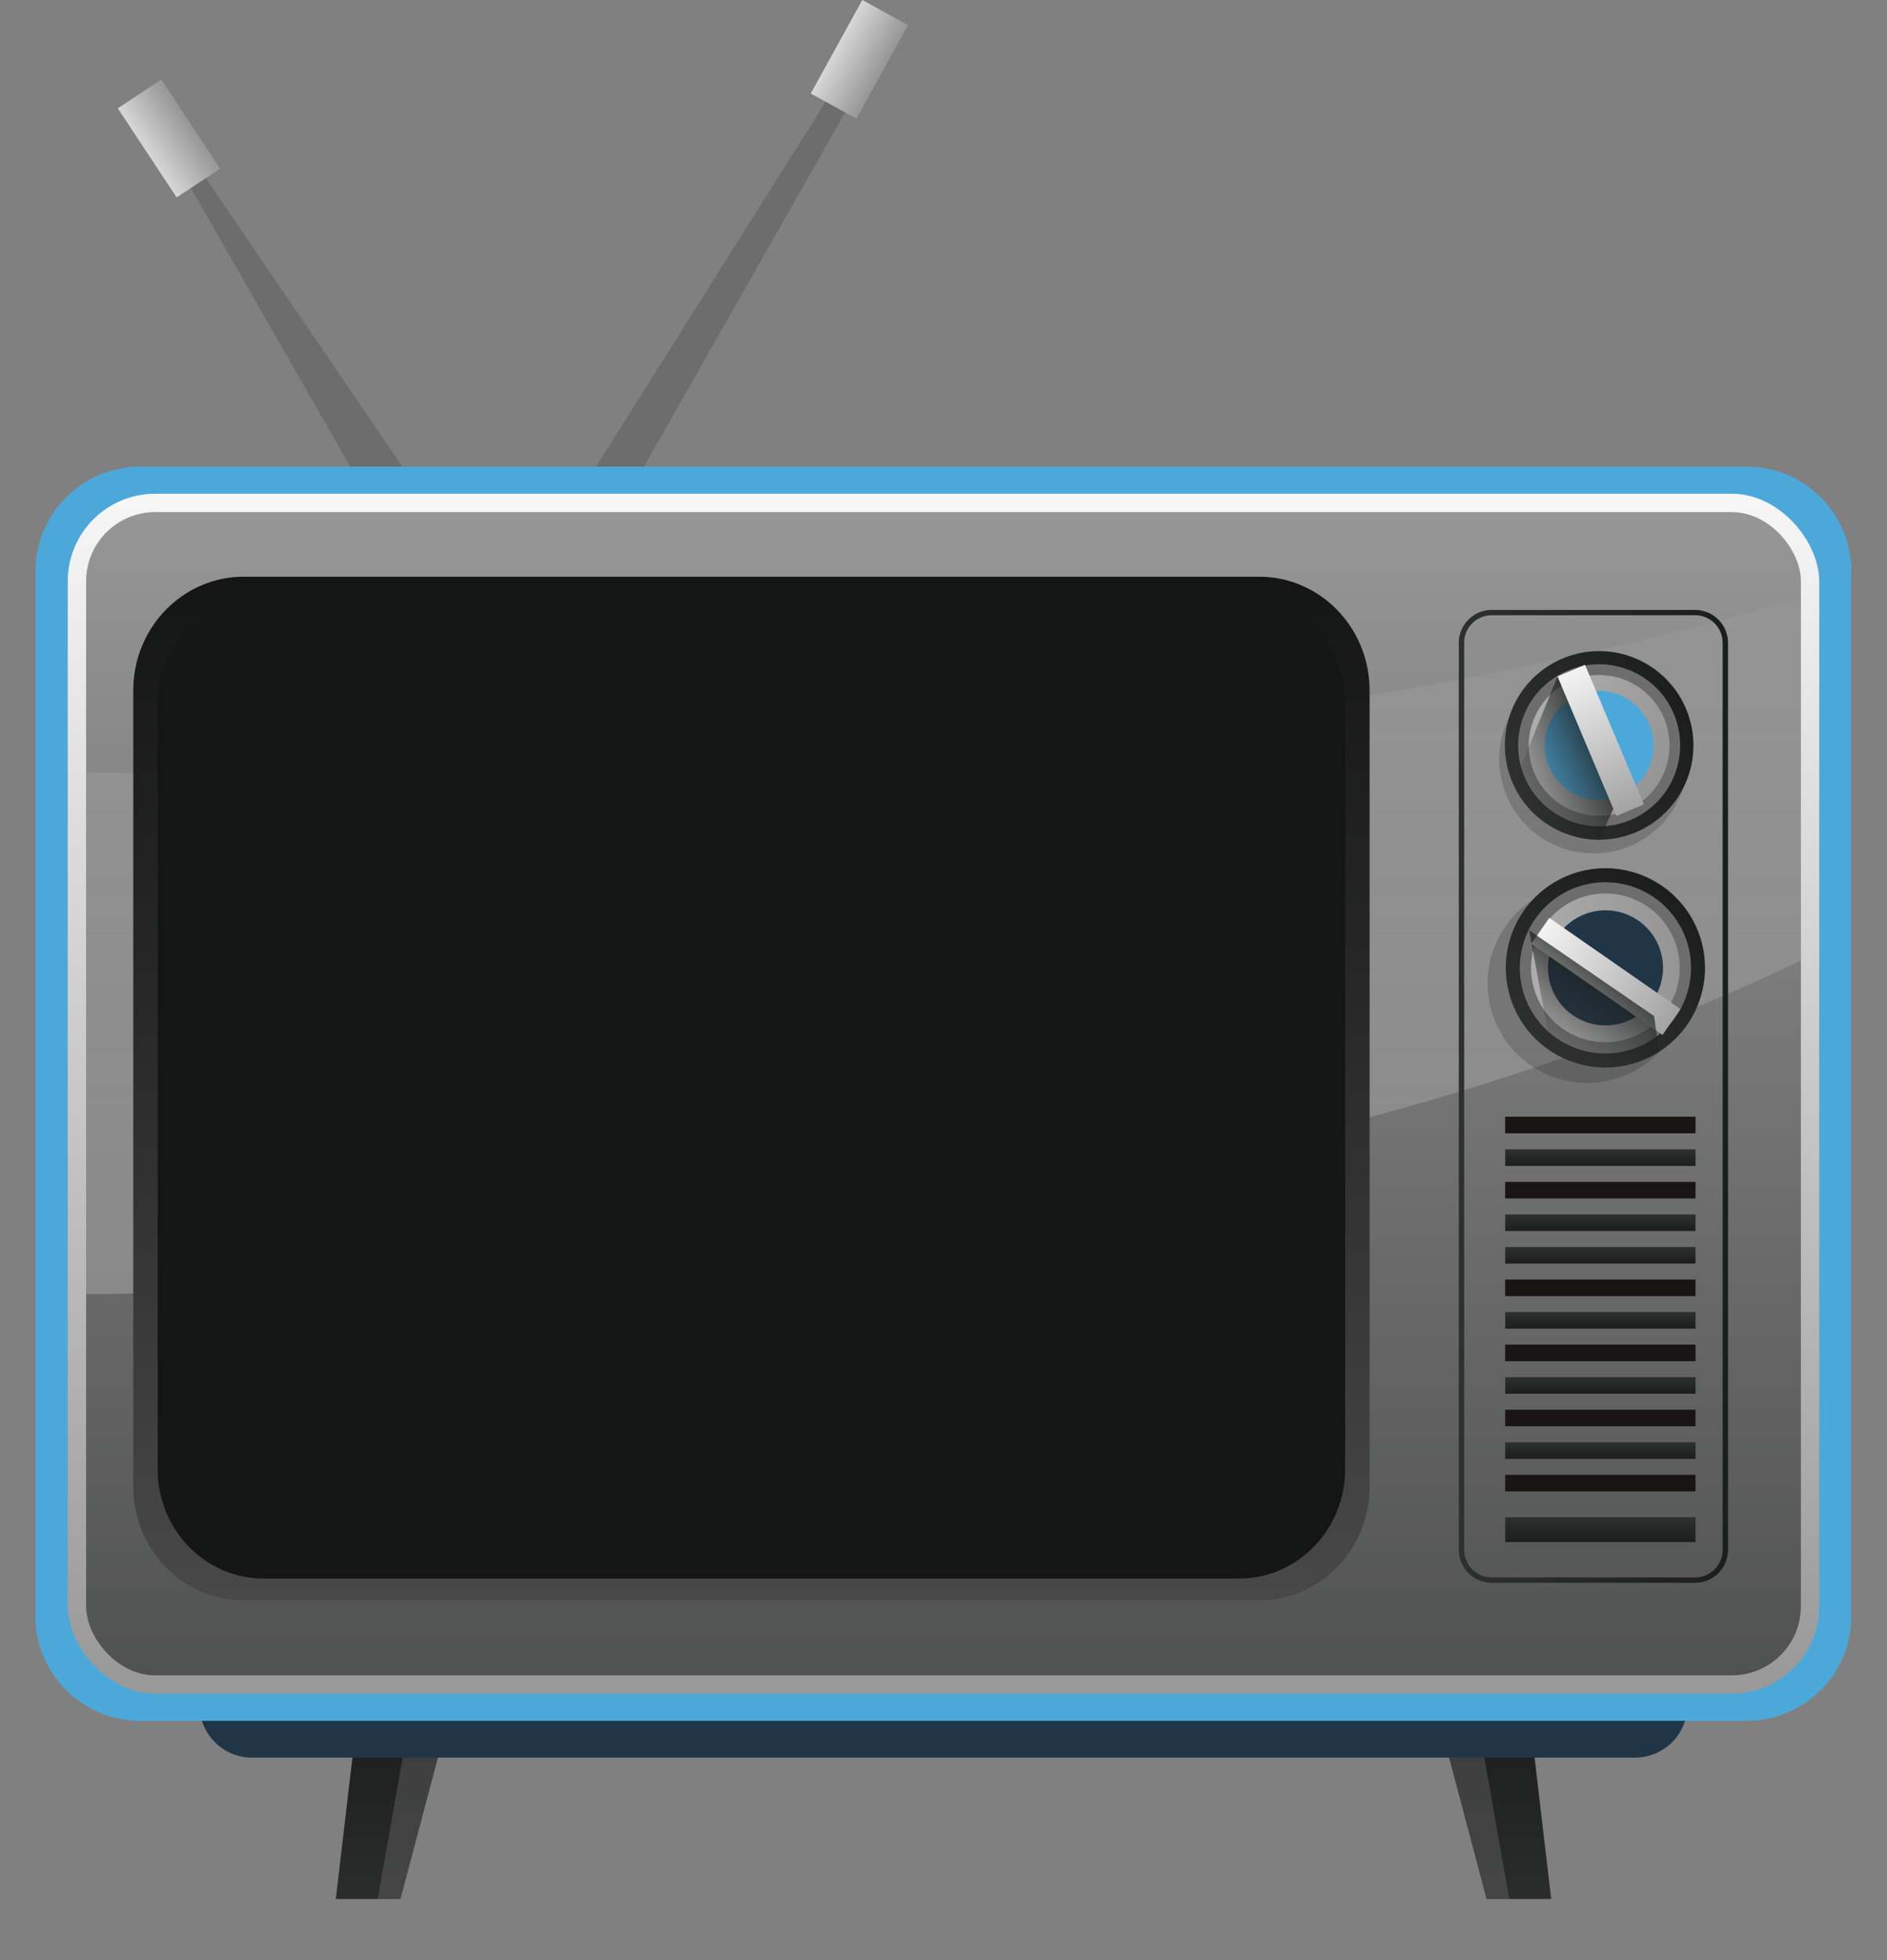 <svg xmlns="http://www.w3.org/2000/svg" xmlns:xlink="http://www.w3.org/1999/xlink" viewBox="0 0 464.56 482.45"><rect x="0" y="0" width="464.56" height="482.45" fill="#808080" stroke="none"/><defs><style>.cls-1{isolation:isolate;}.cls-2{opacity:0.5;mix-blend-mode:multiply;fill:url(#radial-gradient);}.cls-3,.cls-7{fill:#6d6d6d;}.cls-4{fill:url(#linear-gradient);}.cls-5{fill:url(#linear-gradient-2);}.cls-6{fill:url(#linear-gradient-3);}.cls-7{opacity:0.4;}.cls-8{fill:url(#linear-gradient-4);}.cls-9{fill:#203647;}.cls-10{fill:#4da8da;}.cls-11{fill:url(#linear-gradient-5);}.cls-12{fill:url(#linear-gradient-6);}.cls-13{opacity:0.3;fill:url(#linear-gradient-7);}.cls-14{fill:#191514;}.cls-15{fill:url(#linear-gradient-8);}.cls-16{fill:url(#linear-gradient-9);}.cls-17{fill:url(#linear-gradient-10);}.cls-18{fill:url(#linear-gradient-11);}.cls-19{fill:url(#linear-gradient-12);}.cls-20{fill:url(#linear-gradient-13);}.cls-21{fill:url(#linear-gradient-14);}.cls-22{fill:url(#linear-gradient-15);}.cls-23,.cls-33{fill:#141615;}.cls-23{opacity:0.2;}.cls-24{fill:url(#linear-gradient-16);}.cls-25,.cls-27,.cls-29,.cls-31{opacity:0.7;}.cls-25{fill:url(#linear-gradient-17);}.cls-26{fill:url(#linear-gradient-18);}.cls-27{fill:url(#linear-gradient-19);}.cls-28{fill:url(#linear-gradient-20);}.cls-29{fill:url(#linear-gradient-21);}.cls-30{fill:url(#linear-gradient-22);}.cls-31{fill:url(#linear-gradient-23);}.cls-32{fill:url(#linear-gradient-24);}</style><radialGradient id="radial-gradient" cx="-17770.95" cy="-32378.58" r="1598.55" gradientTransform="translate(2991 864.43) scale(0.15 0.01)" gradientUnits="userSpaceOnUse"><stop offset="0" stop-color="#666"/><stop offset="0.16" stop-color="#707070" stop-opacity="0.93"/><stop offset="0.4" stop-color="#8a8a8a" stop-opacity="0.74"/><stop offset="0.69" stop-color="#b6b6b6" stop-opacity="0.43"/><stop offset="1" stop-color="#f2f2f2" stop-opacity="0"/></radialGradient><linearGradient id="linear-gradient" x1="185.87" y1="162.39" x2="198.73" y2="162.39" gradientTransform="translate(17.02 -10.99)" gradientUnits="userSpaceOnUse"><stop offset="0" stop-color="#d7d7d7"/><stop offset="1" stop-color="#969696"/></linearGradient><linearGradient id="linear-gradient-2" x1="344.21" y1="183.87" x2="357.06" y2="183.87" gradientTransform="translate(563.2 -218.7) rotate(90)" xlink:href="#linear-gradient"/><linearGradient id="linear-gradient-3" x1="96.43" y1="476.84" x2="96.43" y2="424.36" gradientUnits="userSpaceOnUse"><stop offset="0" stop-color="#2e302f"/><stop offset="1" stop-color="#1c1e1d"/></linearGradient><linearGradient id="linear-gradient-4" x1="159.48" y1="594.15" x2="159.48" y2="541.67" gradientTransform="matrix(-1, 0, 0, 1, 527.61, -117.31)" xlink:href="#linear-gradient-3"/><linearGradient id="linear-gradient-5" x1="232.28" y1="107.34" x2="232.28" y2="424.26" gradientUnits="userSpaceOnUse"><stop offset="0" stop-color="#fbfbfb"/><stop offset="1" stop-color="#969696"/></linearGradient><linearGradient id="linear-gradient-6" x1="232.28" y1="425.34" x2="232.28" y2="126.01" gradientUnits="userSpaceOnUse"><stop offset="0" stop-color="#4d4f4e"/><stop offset="1" stop-color="#969696"/></linearGradient><linearGradient id="linear-gradient-7" x1="400" y1="542.66" x2="400" y2="243.32" xlink:href="#linear-gradient-5"/><linearGradient id="linear-gradient-8" x1="394" y1="282.88" x2="394" y2="286.95" xlink:href="#linear-gradient-3"/><linearGradient id="linear-gradient-9" x1="394" y1="298.9" x2="394" y2="302.97" xlink:href="#linear-gradient-3"/><linearGradient id="linear-gradient-10" x1="394" y1="306.91" x2="394" y2="310.99" xlink:href="#linear-gradient-3"/><linearGradient id="linear-gradient-11" x1="394" y1="322.93" x2="394" y2="327.01" xlink:href="#linear-gradient-3"/><linearGradient id="linear-gradient-12" x1="394" y1="338.95" x2="394" y2="343.03" xlink:href="#linear-gradient-3"/><linearGradient id="linear-gradient-13" x1="394" y1="354.98" x2="394" y2="359.05" xlink:href="#linear-gradient-3"/><linearGradient id="linear-gradient-14" x1="394" y1="373.42" x2="394" y2="379.53" xlink:href="#linear-gradient-3"/><linearGradient id="linear-gradient-15" x1="526.93" y1="387.15" x2="593.17" y2="387.15" xlink:href="#linear-gradient-3"/><linearGradient id="linear-gradient-16" x1="501.67" y1="370.26" x2="548.11" y2="370.26" gradientTransform="translate(-66.1 163.6) rotate(-22.87)" xlink:href="#linear-gradient-3"/><linearGradient id="linear-gradient-17" x1="504.37" y1="345.64" x2="546.88" y2="396.65" gradientTransform="translate(-66.1 163.6) rotate(-22.87)" xlink:href="#linear-gradient"/><linearGradient id="linear-gradient-18" x1="525.71" y1="347.04" x2="525.71" y2="394.03" gradientTransform="translate(36.08 -69.72)" xlink:href="#linear-gradient-5"/><linearGradient id="linear-gradient-19" x1="501.69" y1="371.15" x2="522.05" y2="371.15" gradientTransform="translate(-66.1 163.6) rotate(-22.87)" gradientUnits="userSpaceOnUse"><stop offset="0" stop-color="#2e302f" stop-opacity="0"/><stop offset="1" stop-color="#1c1e1d"/></linearGradient><linearGradient id="linear-gradient-20" x1="383.39" y1="480.13" x2="432.42" y2="480.13" gradientTransform="translate(-63.8 419.59) rotate(-55.49)" xlink:href="#linear-gradient-3"/><linearGradient id="linear-gradient-21" x1="386.24" y1="454.13" x2="431.13" y2="508" gradientTransform="translate(-63.8 419.59) rotate(-55.49)" xlink:href="#linear-gradient"/><linearGradient id="linear-gradient-22" x1="408.77" y1="455.61" x2="408.77" y2="505.24" gradientTransform="translate(153.79 -124.85)" xlink:href="#linear-gradient-5"/><linearGradient id="linear-gradient-23" x1="383.41" y1="481.08" x2="404.9" y2="481.08" gradientTransform="translate(-63.8 419.59) rotate(-55.49)" xlink:href="#linear-gradient-19"/><linearGradient id="linear-gradient-24" x1="352.71" y1="260.12" x2="352.71" y2="514.05" gradientUnits="userSpaceOnUse"><stop offset="0" stop-color="#141615"/><stop offset="0.43" stop-color="#282928"/><stop offset="1" stop-color="#484948"/></linearGradient></defs><g class="cls-1"><g id="object"><path class="cls-2" d="M632.28,586c0-7.62-104-13.79-232.27-13.79S167.72,578.35,167.72,586s104,13.8,232.29,13.8S632.28,593.59,632.28,586Z" transform="translate(-167.72 -117.31)"/><polygon class="cls-3" points="103.87 121.91 93.47 127.53 35.27 25.81 36.51 23.09 103.87 121.91"/><polygon class="cls-3" points="128.31 144.12 138.71 149.74 209.26 25.56 204.66 22.84 128.31 144.12"/><rect class="cls-4" x="202.9" y="138.25" width="12.85" height="26.29" transform="translate(-216.5 23.14) rotate(-33.45)"/><rect class="cls-5" x="366.16" y="125.5" width="26.29" height="12.85" transform="translate(-87.09 283.07) rotate(-61.13)"/><polygon class="cls-6" points="98.58 467.38 82.67 467.38 87.83 423.53 110.18 423.53 98.58 467.38"/><polygon class="cls-7" points="98.58 467.38 92.99 467.38 100.73 423.53 110.18 423.53 98.58 467.38"/><polygon class="cls-8" points="365.98 467.38 381.89 467.38 376.73 423.53 354.37 423.53 365.98 467.38"/><polygon class="cls-7" points="365.98 467.38 371.57 467.38 363.83 423.53 354.37 423.53 365.98 467.38"/><path class="cls-9" d="M583.14,537a12.89,12.89,0,0,1-12.9,12.9H229.75A12.89,12.89,0,0,1,216.86,537h0a12.89,12.89,0,0,1,12.89-12.89H570.24A12.89,12.89,0,0,1,583.14,537Z" transform="translate(-167.72 -117.31)"/><path class="cls-10" d="M34.52,114.85H430a25.79,25.79,0,0,1,25.79,25.79V397.73A25.79,25.79,0,0,1,430,423.53H34.52a25.8,25.8,0,0,1-25.8-25.8V140.65A25.79,25.79,0,0,1,34.52,114.85Z"/><rect class="cls-11" x="16.68" y="121.52" width="431.19" height="295.33" rx="21.52"/><rect class="cls-12" x="21.2" y="126.04" width="422.16" height="286.3" rx="17"/><path class="cls-13" d="M492.65,290.39c-63.89,9.68-128.41,14.61-193,16-31.59.7-63.27,1.17-94.87,1.17q-7.93,0-15.87-.23V435.83q8.19,0,16.39-.33c29.89-1,59.67-3.95,89.37-7.32,57.63-6.55,115.24-13.94,171.92-26.5,49.89-11.05,98.51-26,144.48-47.95v-89.2A956.18,956.18,0,0,1,492.65,290.39Z" transform="translate(-167.72 -117.31)"/><rect class="cls-14" x="370.56" y="274.86" width="46.86" height="4.08"/><rect class="cls-15" x="370.56" y="282.88" width="46.86" height="4.08"/><rect class="cls-14" x="370.56" y="290.89" width="46.86" height="4.08"/><rect class="cls-16" x="370.56" y="298.9" width="46.86" height="4.07"/><rect class="cls-17" x="370.56" y="306.91" width="46.86" height="4.08"/><rect class="cls-14" x="370.56" y="314.92" width="46.86" height="4.08"/><rect class="cls-18" x="370.56" y="322.93" width="46.86" height="4.08"/><rect class="cls-14" x="370.56" y="330.94" width="46.86" height="4.08"/><rect class="cls-19" x="370.56" y="338.95" width="46.86" height="4.08"/><rect class="cls-14" x="370.56" y="346.96" width="46.86" height="4.08"/><rect class="cls-20" x="370.56" y="354.98" width="46.86" height="4.08"/><rect class="cls-14" x="370.56" y="362.99" width="46.86" height="4.08"/><rect class="cls-21" x="370.56" y="373.42" width="46.86" height="6.12"/><path class="cls-22" d="M585,506.87h-50a8.12,8.12,0,0,1-8.14-8.08V275.51a8.12,8.12,0,0,1,8.14-8.08h50a8.12,8.12,0,0,1,8.14,8.08V498.79A8.12,8.12,0,0,1,585,506.87Zm-50-238.14a6.81,6.81,0,0,0-6.82,6.78V498.79a6.81,6.81,0,0,0,6.82,6.77h50a6.81,6.81,0,0,0,6.82-6.77V275.51a6.81,6.81,0,0,0-6.82-6.78Z" transform="translate(-167.72 -117.31)"/><path class="cls-23" d="M581.41,295.13A23.21,23.21,0,1,1,551,282.76,23.21,23.21,0,0,1,581.41,295.13Z" transform="translate(-167.72 -117.31)"/><path class="cls-24" d="M582.8,291.76a23.21,23.21,0,1,1-30.41-12.37A23.21,23.21,0,0,1,582.8,291.76Z" transform="translate(-167.72 -117.31)"/><path class="cls-3" d="M579.79,293a19.94,19.94,0,1,1-26.13-10.63A19.95,19.95,0,0,1,579.79,293Z" transform="translate(-167.72 -117.31)"/><path class="cls-25" d="M577.38,294.05a17.33,17.33,0,1,1-22.7-9.24A17.34,17.34,0,0,1,577.38,294.05Z" transform="translate(-167.72 -117.31)"/><path class="cls-10" d="M573.77,295.57a13.41,13.41,0,1,1-17.57-7.14A13.4,13.4,0,0,1,573.77,295.57Z" transform="translate(-167.72 -117.31)"/><rect class="cls-26" x="558.11" y="280.92" width="7.36" height="37.28" transform="translate(-239.98 124.55) rotate(-22.87)"/><path class="cls-27" d="M551.15,283.82l-10.83,26.64A23.19,23.19,0,0,0,561.44,324l3.46-7.63Z" transform="translate(-167.72 -117.31)"/><path class="cls-23" d="M572.37,339.11a24.52,24.52,0,1,1-34.09,6.31A24.52,24.52,0,0,1,572.37,339.11Z" transform="translate(-167.72 -117.31)"/><path class="cls-28" d="M576.85,335.32a24.52,24.52,0,1,1-34.1,6.31A24.52,24.52,0,0,1,576.85,335.32Z" transform="translate(-167.72 -117.31)"/><path class="cls-3" d="M574.89,338.16a21.07,21.07,0,1,1-29.29,5.42A21.06,21.06,0,0,1,574.89,338.16Z" transform="translate(-167.72 -117.31)"/><path class="cls-29" d="M573.32,340.44a18.3,18.3,0,1,1-25.45,4.71A18.31,18.31,0,0,1,573.32,340.44Z" transform="translate(-167.72 -117.31)"/><path class="cls-9" d="M571,343.85a14.16,14.16,0,1,1-19.69,3.65A14.16,14.16,0,0,1,571,343.85Z" transform="translate(-167.72 -117.31)"/><rect class="cls-30" x="558.71" y="334.54" width="7.77" height="39.37" transform="matrix(0.57, -0.82, 0.82, 0.57, -215.79, 499.74)"/><path class="cls-31" d="M544.17,346.27l5.53,29.87a24.52,24.52,0,0,0,26.5,0l-1.27-8.76Z" transform="translate(-167.72 -117.31)"/><path class="cls-32" d="M504.9,483.2c0,15.46-12.17,28-27.19,28h-250c-15,0-27.18-12.53-27.18-28V287.25c0-15.46,12.17-28,27.18-28h250c15,0,27.19,12.53,27.19,28Z" transform="translate(-167.72 -117.31)"/></g><g id="screen"><path class="cls-33" d="M498.88,478.93c0,14.85-11.69,26.89-26.11,26.89H232.64c-14.42,0-26.1-12-26.1-26.89V290.74c0-14.85,11.68-26.89,26.1-26.89H472.77c14.42,0,26.11,12,26.11,26.89Z" transform="translate(-167.72 -117.31)"/></g></g></svg>